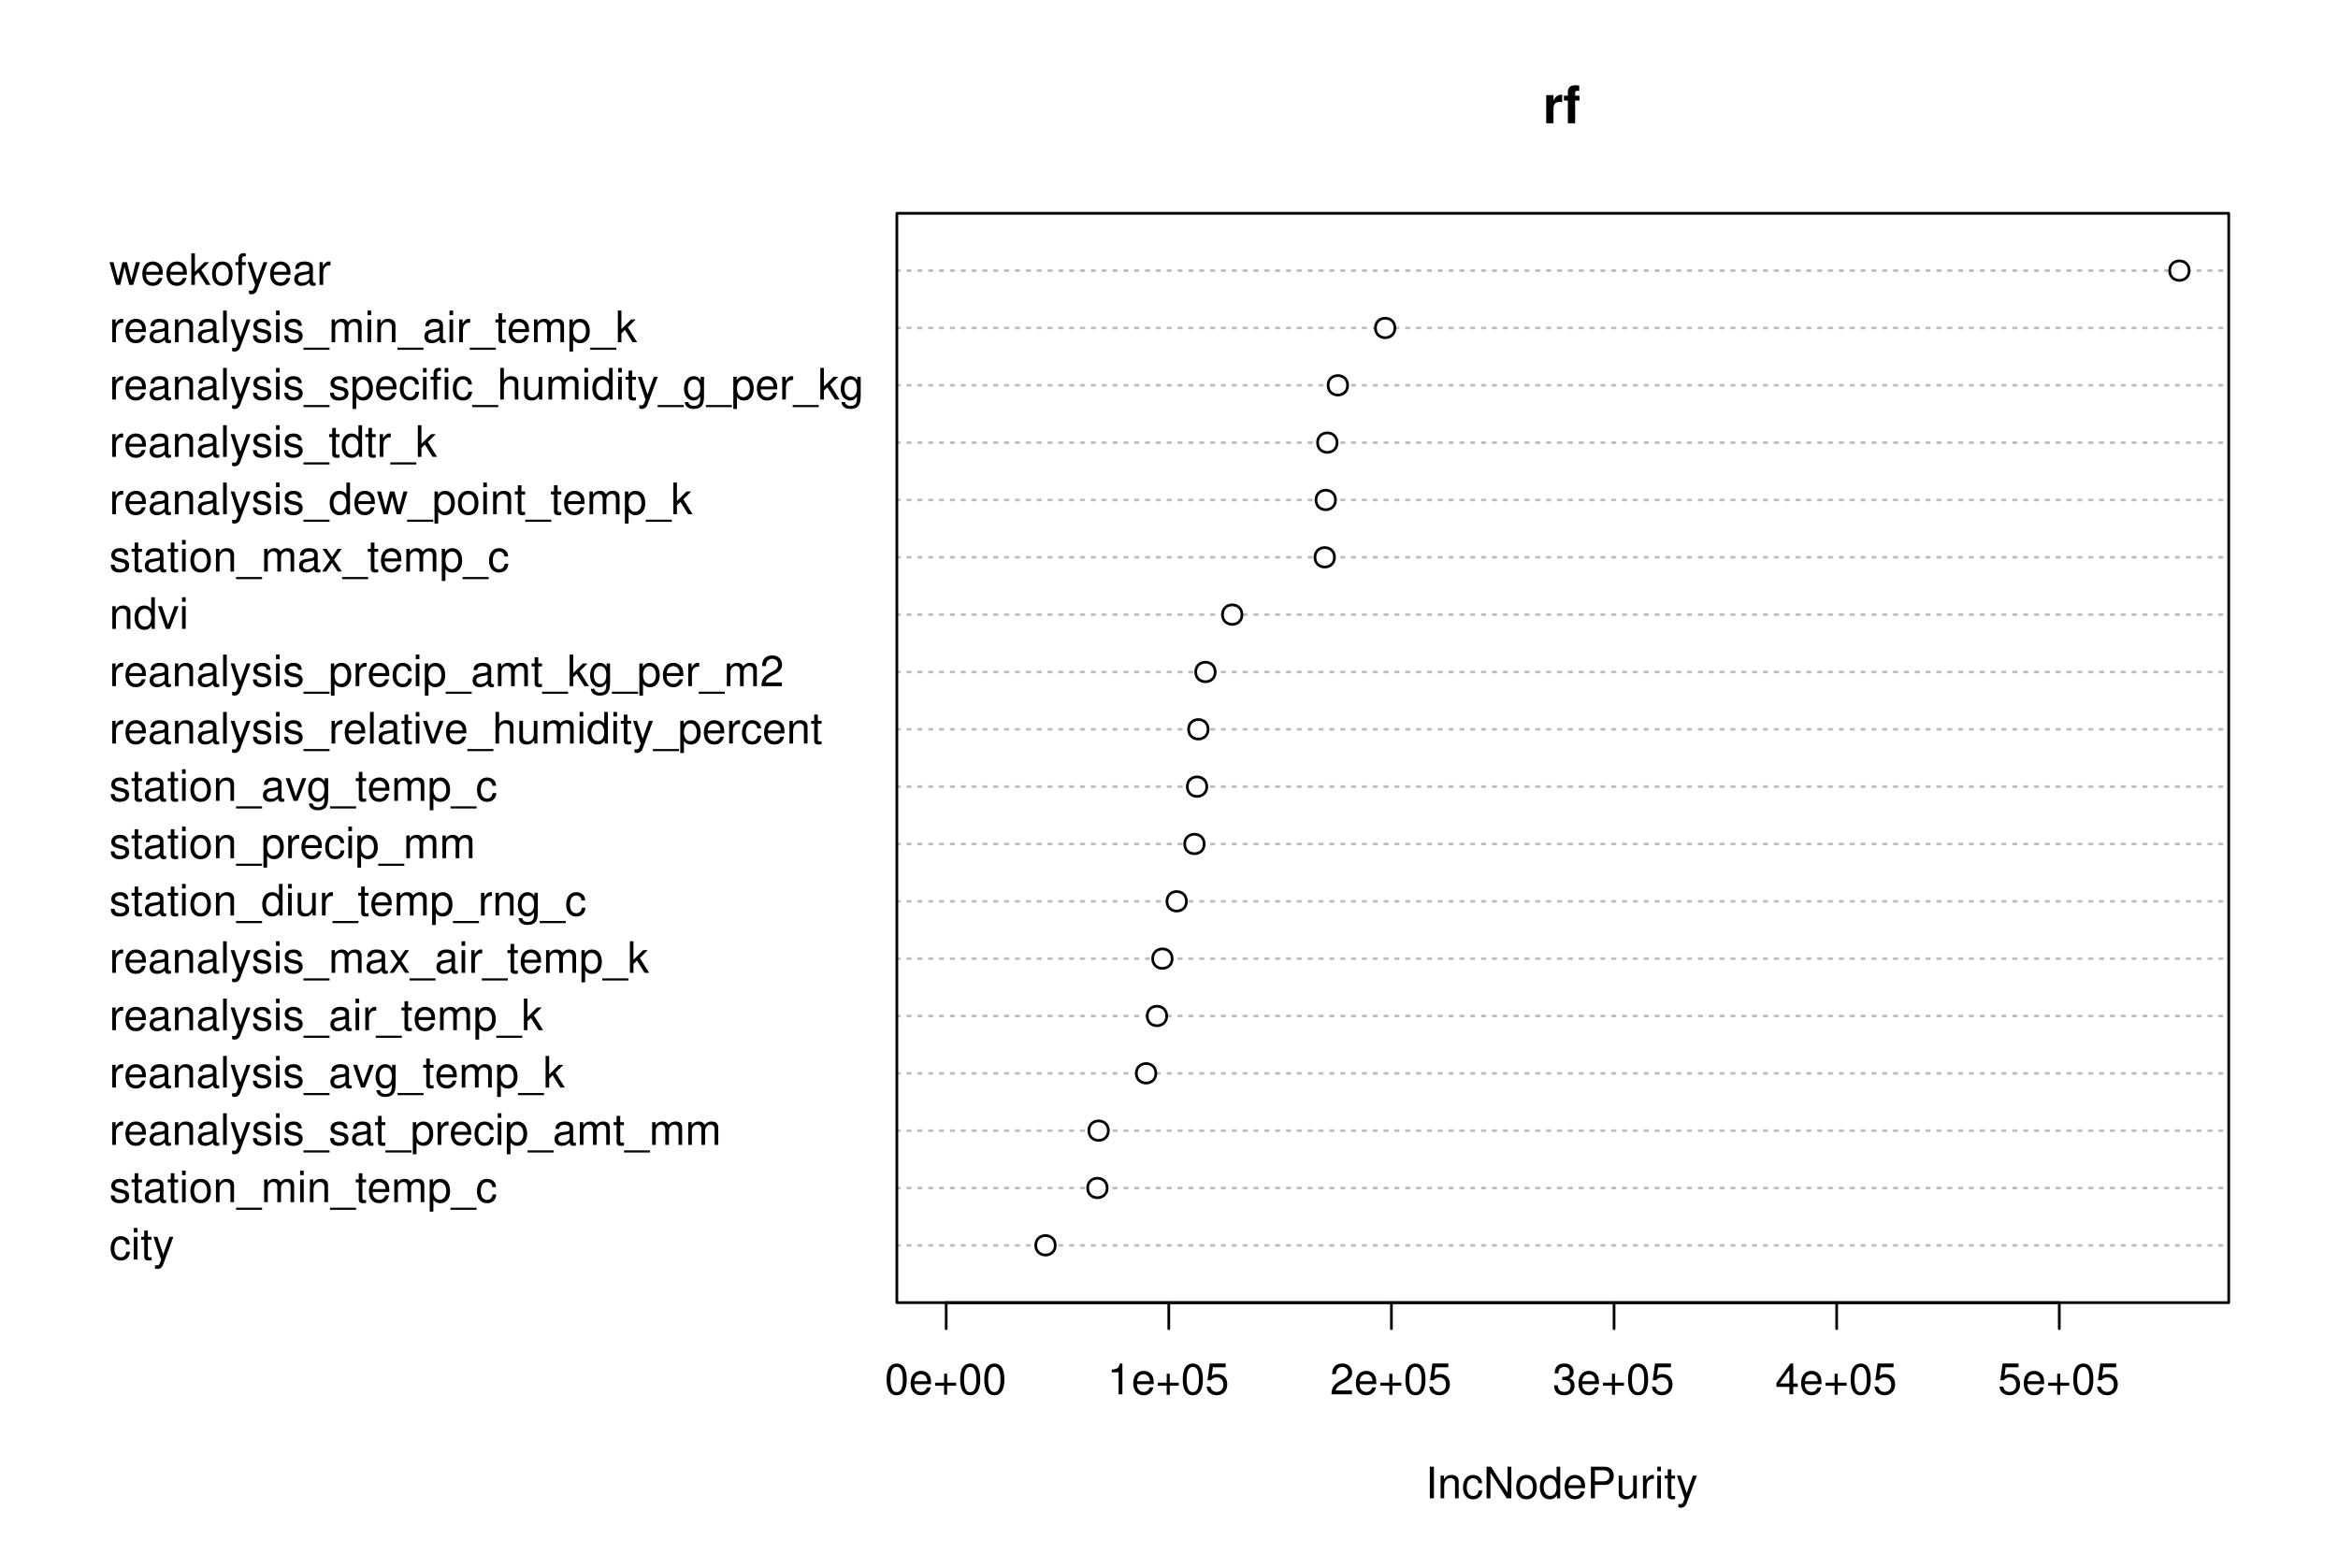 <?xml version="1.0" encoding="UTF-8"?>
<svg xmlns="http://www.w3.org/2000/svg" xmlns:xlink="http://www.w3.org/1999/xlink" width="647pt" height="434pt" viewBox="0 0 647 434" version="1.1">
<defs>
<g>
<symbol overflow="visible" id="glyph0-0">
<path style="stroke:none;" d=""/>
</symbol>
<symbol overflow="visible" id="glyph0-1">
<path style="stroke:none;" d="M 5.656 -4.172 C 5.609 -4.781 5.469 -5.188 5.234 -5.531 C 4.797 -6.125 4.047 -6.469 3.172 -6.469 C 1.469 -6.469 0.375 -5.125 0.375 -3.031 C 0.375 -1.016 1.453 0.281 3.156 0.281 C 4.656 0.281 5.609 -0.625 5.719 -2.156 L 4.719 -2.156 C 4.547 -1.156 4.031 -0.641 3.188 -0.641 C 2.078 -0.641 1.422 -1.547 1.422 -3.031 C 1.422 -4.609 2.062 -5.547 3.156 -5.547 C 4 -5.547 4.531 -5.047 4.641 -4.172 Z M 5.656 -4.172 "/>
</symbol>
<symbol overflow="visible" id="glyph0-2">
<path style="stroke:none;" d="M 1.797 -6.281 L 0.797 -6.281 L 0.797 0 L 1.797 0 Z M 1.797 -8.75 L 0.797 -8.75 L 0.797 -7.484 L 1.797 -7.484 Z M 1.797 -8.75 "/>
</symbol>
<symbol overflow="visible" id="glyph0-3">
<path style="stroke:none;" d="M 3.047 -6.281 L 2.016 -6.281 L 2.016 -8.016 L 1.016 -8.016 L 1.016 -6.281 L 0.172 -6.281 L 0.172 -5.469 L 1.016 -5.469 L 1.016 -0.719 C 1.016 -0.078 1.453 0.281 2.234 0.281 C 2.469 0.281 2.719 0.25 3.047 0.188 L 3.047 -0.641 C 2.922 -0.609 2.766 -0.594 2.562 -0.594 C 2.141 -0.594 2.016 -0.719 2.016 -1.156 L 2.016 -5.469 L 3.047 -5.469 Z M 3.047 -6.281 "/>
</symbol>
<symbol overflow="visible" id="glyph0-4">
<path style="stroke:none;" d="M 4.656 -6.281 L 2.922 -1.391 L 1.312 -6.281 L 0.234 -6.281 L 2.359 0.031 L 1.984 1.016 C 1.828 1.469 1.594 1.625 1.172 1.625 C 1.031 1.625 0.859 1.609 0.641 1.562 L 0.641 2.453 C 0.859 2.562 1.062 2.609 1.312 2.609 C 1.641 2.609 1.984 2.516 2.25 2.312 C 2.562 2.094 2.75 1.828 2.938 1.312 L 5.734 -6.281 Z M 4.656 -6.281 "/>
</symbol>
<symbol overflow="visible" id="glyph0-5">
<path style="stroke:none;" d="M 5.25 -4.531 C 5.25 -5.766 4.422 -6.469 2.969 -6.469 C 1.516 -6.469 0.562 -5.719 0.562 -4.547 C 0.562 -3.562 1.062 -3.094 2.562 -2.734 L 3.484 -2.516 C 4.188 -2.344 4.469 -2.094 4.469 -1.625 C 4.469 -1.047 3.875 -0.641 3 -0.641 C 2.453 -0.641 2 -0.797 1.75 -1.062 C 1.594 -1.25 1.531 -1.422 1.469 -1.875 L 0.406 -1.875 C 0.453 -0.422 1.266 0.281 2.922 0.281 C 4.5 0.281 5.516 -0.5 5.516 -1.719 C 5.516 -2.656 4.984 -3.172 3.734 -3.469 L 2.766 -3.703 C 1.953 -3.891 1.609 -4.156 1.609 -4.594 C 1.609 -5.172 2.125 -5.547 2.938 -5.547 C 3.75 -5.547 4.172 -5.203 4.203 -4.531 Z M 5.25 -4.531 "/>
</symbol>
<symbol overflow="visible" id="glyph0-6">
<path style="stroke:none;" d="M 6.422 -0.594 C 6.312 -0.562 6.266 -0.562 6.203 -0.562 C 5.859 -0.562 5.656 -0.75 5.656 -1.062 L 5.656 -4.75 C 5.656 -5.875 4.844 -6.469 3.297 -6.469 C 2.391 -6.469 1.625 -6.203 1.219 -5.734 C 0.922 -5.406 0.797 -5.047 0.781 -4.422 L 1.781 -4.422 C 1.875 -5.203 2.328 -5.547 3.266 -5.547 C 4.156 -5.547 4.672 -5.203 4.672 -4.609 L 4.672 -4.344 C 4.672 -3.922 4.422 -3.75 3.625 -3.641 C 2.203 -3.469 1.984 -3.422 1.609 -3.266 C 0.875 -2.969 0.5 -2.406 0.5 -1.578 C 0.5 -0.438 1.297 0.281 2.562 0.281 C 3.359 0.281 4 0 4.703 -0.641 C 4.781 -0.016 5.094 0.281 5.734 0.281 C 5.938 0.281 6.094 0.25 6.422 0.172 Z M 4.672 -1.984 C 4.672 -1.641 4.578 -1.438 4.266 -1.156 C 3.859 -0.797 3.375 -0.594 2.781 -0.594 C 2 -0.594 1.547 -0.969 1.547 -1.609 C 1.547 -2.266 1.984 -2.609 3.062 -2.766 C 4.109 -2.906 4.328 -2.953 4.672 -3.109 Z M 4.672 -1.984 "/>
</symbol>
<symbol overflow="visible" id="glyph0-7">
<path style="stroke:none;" d="M 3.266 -6.469 C 1.5 -6.469 0.438 -5.203 0.438 -3.094 C 0.438 -0.984 1.484 0.281 3.281 0.281 C 5.047 0.281 6.125 -0.984 6.125 -3.047 C 6.125 -5.219 5.078 -6.469 3.266 -6.469 Z M 3.281 -5.547 C 4.406 -5.547 5.078 -4.625 5.078 -3.062 C 5.078 -1.578 4.375 -0.641 3.281 -0.641 C 2.156 -0.641 1.469 -1.578 1.469 -3.094 C 1.469 -4.609 2.156 -5.547 3.281 -5.547 Z M 3.281 -5.547 "/>
</symbol>
<symbol overflow="visible" id="glyph0-8">
<path style="stroke:none;" d="M 0.844 -6.281 L 0.844 0 L 1.844 0 L 1.844 -3.469 C 1.844 -4.75 2.516 -5.594 3.547 -5.594 C 4.344 -5.594 4.844 -5.109 4.844 -4.359 L 4.844 0 L 5.844 0 L 5.844 -4.75 C 5.844 -5.797 5.062 -6.469 3.859 -6.469 C 2.922 -6.469 2.312 -6.109 1.766 -5.234 L 1.766 -6.281 Z M 0.844 -6.281 "/>
</symbol>
<symbol overflow="visible" id="glyph0-9">
<path style="stroke:none;" d="M 6.938 1.516 L -0.266 1.516 L -0.266 2.109 L 6.938 2.109 Z M 6.938 1.516 "/>
</symbol>
<symbol overflow="visible" id="glyph0-10">
<path style="stroke:none;" d="M 0.844 -6.281 L 0.844 0 L 1.844 0 L 1.844 -3.953 C 1.844 -4.859 2.516 -5.594 3.328 -5.594 C 4.062 -5.594 4.484 -5.141 4.484 -4.328 L 4.484 0 L 5.5 0 L 5.5 -3.953 C 5.5 -4.859 6.156 -5.594 6.969 -5.594 C 7.703 -5.594 8.141 -5.125 8.141 -4.328 L 8.141 0 L 9.141 0 L 9.141 -4.719 C 9.141 -5.844 8.5 -6.469 7.312 -6.469 C 6.484 -6.469 5.969 -6.219 5.391 -5.516 C 5.016 -6.188 4.516 -6.469 3.703 -6.469 C 2.859 -6.469 2.297 -6.156 1.766 -5.406 L 1.766 -6.281 Z M 0.844 -6.281 "/>
</symbol>
<symbol overflow="visible" id="glyph0-11">
<path style="stroke:none;" d="M 6.156 -2.812 C 6.156 -3.766 6.078 -4.344 5.906 -4.812 C 5.5 -5.844 4.531 -6.469 3.359 -6.469 C 1.609 -6.469 0.484 -5.125 0.484 -3.062 C 0.484 -1 1.578 0.281 3.344 0.281 C 4.781 0.281 5.766 -0.547 6.031 -1.906 L 5.016 -1.906 C 4.734 -1.078 4.172 -0.641 3.375 -0.641 C 2.734 -0.641 2.203 -0.938 1.859 -1.469 C 1.625 -1.828 1.531 -2.188 1.531 -2.812 Z M 1.547 -3.625 C 1.625 -4.781 2.344 -5.547 3.344 -5.547 C 4.328 -5.547 5.094 -4.734 5.094 -3.703 C 5.094 -3.672 5.094 -3.641 5.078 -3.625 Z M 1.547 -3.625 "/>
</symbol>
<symbol overflow="visible" id="glyph0-12">
<path style="stroke:none;" d="M 0.641 2.609 L 1.656 2.609 L 1.656 -0.656 C 2.188 -0.016 2.766 0.281 3.594 0.281 C 5.203 0.281 6.281 -1.031 6.281 -3.031 C 6.281 -5.141 5.25 -6.469 3.578 -6.469 C 2.719 -6.469 2.047 -6.078 1.578 -5.344 L 1.578 -6.281 L 0.641 -6.281 Z M 3.406 -5.531 C 4.516 -5.531 5.234 -4.562 5.234 -3.062 C 5.234 -1.625 4.5 -0.656 3.406 -0.656 C 2.359 -0.656 1.656 -1.625 1.656 -3.094 C 1.656 -4.578 2.359 -5.531 3.406 -5.531 Z M 3.406 -5.531 "/>
</symbol>
<symbol overflow="visible" id="glyph0-13">
<path style="stroke:none;" d="M 0.828 -6.281 L 0.828 0 L 1.844 0 L 1.844 -3.266 C 1.844 -4.156 2.062 -4.75 2.547 -5.094 C 2.859 -5.328 3.156 -5.406 3.859 -5.406 L 3.859 -6.438 C 3.688 -6.453 3.594 -6.469 3.469 -6.469 C 2.812 -6.469 2.328 -6.078 1.75 -5.141 L 1.75 -6.281 Z M 0.828 -6.281 "/>
</symbol>
<symbol overflow="visible" id="glyph0-14">
<path style="stroke:none;" d="M 1.828 -8.75 L 0.812 -8.75 L 0.812 0 L 1.828 0 Z M 1.828 -8.75 "/>
</symbol>
<symbol overflow="visible" id="glyph0-15">
<path style="stroke:none;" d="M 3.422 0 L 5.828 -6.281 L 4.703 -6.281 L 2.922 -1.188 L 1.25 -6.281 L 0.125 -6.281 L 2.328 0 Z M 3.422 0 "/>
</symbol>
<symbol overflow="visible" id="glyph0-16">
<path style="stroke:none;" d="M 4.938 -6.281 L 4.938 -5.375 C 4.438 -6.125 3.828 -6.469 3.031 -6.469 C 1.422 -6.469 0.344 -5.078 0.344 -3.031 C 0.344 -2 0.625 -1.156 1.141 -0.562 C 1.609 -0.031 2.281 0.281 2.938 0.281 C 3.734 0.281 4.281 -0.062 4.844 -0.859 L 4.844 -0.531 C 4.844 0.328 4.734 0.844 4.484 1.188 C 4.219 1.562 3.703 1.781 3.094 1.781 C 2.641 1.781 2.234 1.656 1.953 1.438 C 1.734 1.266 1.625 1.094 1.578 0.719 L 0.547 0.719 C 0.656 1.906 1.578 2.609 3.062 2.609 C 4 2.609 4.797 2.312 5.203 1.812 C 5.688 1.234 5.875 0.438 5.875 -1.031 L 5.875 -6.281 Z M 3.125 -5.547 C 4.219 -5.547 4.844 -4.625 4.844 -3.062 C 4.844 -1.562 4.203 -0.641 3.141 -0.641 C 2.047 -0.641 1.391 -1.578 1.391 -3.094 C 1.391 -4.609 2.062 -5.547 3.125 -5.547 Z M 3.125 -5.547 "/>
</symbol>
<symbol overflow="visible" id="glyph0-17">
<path style="stroke:none;" d="M 1.688 -8.75 L 0.703 -8.75 L 0.703 0 L 1.688 0 L 1.688 -2.453 L 2.656 -3.406 L 4.781 0 L 6.031 0 L 3.453 -4.109 L 5.641 -6.281 L 4.359 -6.281 L 1.688 -3.625 Z M 1.688 -8.75 "/>
</symbol>
<symbol overflow="visible" id="glyph0-18">
<path style="stroke:none;" d="M 3.5 -3.25 L 5.609 -6.281 L 4.484 -6.281 L 2.969 -4.016 L 1.469 -6.281 L 0.328 -6.281 L 2.422 -3.203 L 0.203 0 L 1.344 0 L 2.938 -2.406 L 4.516 0 L 5.672 0 Z M 3.5 -3.25 "/>
</symbol>
<symbol overflow="visible" id="glyph0-19">
<path style="stroke:none;" d="M 5.938 -8.75 L 4.938 -8.75 L 4.938 -5.5 C 4.531 -6.125 3.859 -6.469 3.016 -6.469 C 1.375 -6.469 0.312 -5.156 0.312 -3.156 C 0.312 -1.031 1.359 0.281 3.047 0.281 C 3.906 0.281 4.516 -0.047 5.047 -0.828 L 5.047 0 L 5.938 0 Z M 3.188 -5.531 C 4.266 -5.531 4.938 -4.578 4.938 -3.078 C 4.938 -1.625 4.25 -0.656 3.188 -0.656 C 2.094 -0.656 1.359 -1.625 1.359 -3.094 C 1.359 -4.562 2.094 -5.531 3.188 -5.531 Z M 3.188 -5.531 "/>
</symbol>
<symbol overflow="visible" id="glyph0-20">
<path style="stroke:none;" d="M 5.781 0 L 5.781 -6.281 L 4.781 -6.281 L 4.781 -2.719 C 4.781 -1.438 4.109 -0.594 3.078 -0.594 C 2.281 -0.594 1.781 -1.078 1.781 -1.844 L 1.781 -6.281 L 0.781 -6.281 L 0.781 -1.438 C 0.781 -0.391 1.562 0.281 2.781 0.281 C 3.703 0.281 4.297 -0.047 4.891 -0.875 L 4.891 0 Z M 5.781 0 "/>
</symbol>
<symbol overflow="visible" id="glyph0-21">
<path style="stroke:none;" d="M 0.844 -8.75 L 0.844 0 L 1.844 0 L 1.844 -3.469 C 1.844 -4.75 2.516 -5.594 3.547 -5.594 C 3.859 -5.594 4.188 -5.484 4.422 -5.297 C 4.719 -5.094 4.844 -4.797 4.844 -4.359 L 4.844 0 L 5.828 0 L 5.828 -4.75 C 5.828 -5.812 5.078 -6.469 3.859 -6.469 C 2.969 -6.469 2.422 -6.188 1.844 -5.422 L 1.844 -8.75 Z M 0.844 -8.75 "/>
</symbol>
<symbol overflow="visible" id="glyph0-22">
<path style="stroke:none;" d="M 6.078 -1.047 L 1.594 -1.047 C 1.703 -1.734 2.094 -2.188 3.125 -2.797 L 4.328 -3.438 C 5.516 -4.094 6.125 -4.969 6.125 -6.016 C 6.125 -6.719 5.844 -7.375 5.344 -7.844 C 4.844 -8.297 4.219 -8.516 3.406 -8.516 C 2.328 -8.516 1.531 -8.125 1.062 -7.406 C 0.75 -6.953 0.625 -6.422 0.594 -5.562 L 1.656 -5.562 C 1.688 -6.125 1.766 -6.484 1.906 -6.75 C 2.188 -7.266 2.734 -7.578 3.375 -7.578 C 4.328 -7.578 5.047 -6.906 5.047 -5.984 C 5.047 -5.312 4.656 -4.734 3.906 -4.312 L 2.797 -3.688 C 1.016 -2.672 0.5 -1.875 0.406 0 L 6.078 0 Z M 6.078 -1.047 "/>
</symbol>
<symbol overflow="visible" id="glyph0-23">
<path style="stroke:none;" d="M 6.641 0 L 8.5 -6.281 L 7.375 -6.281 L 6.125 -1.391 L 4.891 -6.281 L 3.656 -6.281 L 2.453 -1.391 L 1.172 -6.281 L 0.078 -6.281 L 1.891 0 L 3.031 0 L 4.234 -4.938 L 5.516 0 Z M 6.641 0 "/>
</symbol>
<symbol overflow="visible" id="glyph0-24">
<path style="stroke:none;" d="M 3.094 -6.281 L 2.047 -6.281 L 2.047 -7.266 C 2.047 -7.688 2.297 -7.906 2.75 -7.906 C 2.828 -7.906 2.875 -7.906 3.094 -7.891 L 3.094 -8.719 C 2.875 -8.766 2.734 -8.781 2.531 -8.781 C 1.609 -8.781 1.062 -8.25 1.062 -7.359 L 1.062 -6.281 L 0.219 -6.281 L 0.219 -5.469 L 1.062 -5.469 L 1.062 0 L 2.047 0 L 2.047 -5.469 L 3.094 -5.469 Z M 3.094 -6.281 "/>
</symbol>
<symbol overflow="visible" id="glyph0-25">
<path style="stroke:none;" d="M 3.297 -8.516 C 2.516 -8.516 1.781 -8.156 1.344 -7.578 C 0.797 -6.828 0.516 -5.688 0.516 -4.109 C 0.516 -1.25 1.469 0.281 3.297 0.281 C 5.094 0.281 6.078 -1.25 6.078 -4.047 C 6.078 -5.703 5.812 -6.797 5.25 -7.578 C 4.812 -8.172 4.109 -8.516 3.297 -8.516 Z M 3.297 -7.578 C 4.438 -7.578 5 -6.422 5 -4.141 C 5 -1.734 4.453 -0.594 3.281 -0.594 C 2.156 -0.594 1.594 -1.781 1.594 -4.109 C 1.594 -6.438 2.156 -7.578 3.297 -7.578 Z M 3.297 -7.578 "/>
</symbol>
<symbol overflow="visible" id="glyph0-26">
<path style="stroke:none;" d="M 6.406 -3.203 L 3.922 -3.203 L 3.922 -5.688 L 3.078 -5.688 L 3.078 -3.203 L 0.594 -3.203 L 0.594 -2.359 L 3.078 -2.359 L 3.078 0.125 L 3.922 0.125 L 3.922 -2.359 L 6.406 -2.359 Z M 6.406 -3.203 "/>
</symbol>
<symbol overflow="visible" id="glyph0-27">
<path style="stroke:none;" d="M 3.109 -6.062 L 3.109 0 L 4.156 0 L 4.156 -8.516 L 3.469 -8.516 C 3.094 -7.203 2.859 -7.016 1.219 -6.812 L 1.219 -6.062 Z M 3.109 -6.062 "/>
</symbol>
<symbol overflow="visible" id="glyph0-28">
<path style="stroke:none;" d="M 5.719 -8.516 L 1.312 -8.516 L 0.688 -3.875 L 1.656 -3.875 C 2.141 -4.469 2.562 -4.672 3.219 -4.672 C 4.359 -4.672 5.078 -3.891 5.078 -2.625 C 5.078 -1.406 4.375 -0.656 3.219 -0.656 C 2.297 -0.656 1.734 -1.125 1.469 -2.094 L 0.422 -2.094 C 0.562 -1.391 0.688 -1.062 0.938 -0.75 C 1.422 -0.094 2.281 0.281 3.234 0.281 C 4.953 0.281 6.156 -0.969 6.156 -2.766 C 6.156 -4.453 5.047 -5.609 3.406 -5.609 C 2.812 -5.609 2.328 -5.453 1.844 -5.094 L 2.172 -7.469 L 5.719 -7.469 Z M 5.719 -8.516 "/>
</symbol>
<symbol overflow="visible" id="glyph0-29">
<path style="stroke:none;" d="M 2.656 -3.906 L 3.234 -3.906 C 4.391 -3.906 4.984 -3.391 4.984 -2.359 C 4.984 -1.297 4.328 -0.656 3.234 -0.656 C 2.078 -0.656 1.516 -1.234 1.438 -2.469 L 0.391 -2.469 C 0.438 -1.781 0.547 -1.344 0.75 -0.953 C 1.188 -0.141 2.031 0.281 3.188 0.281 C 4.938 0.281 6.078 -0.766 6.078 -2.375 C 6.078 -3.453 5.656 -4.062 4.625 -4.406 C 5.422 -4.719 5.812 -5.312 5.812 -6.172 C 5.812 -7.625 4.844 -8.516 3.234 -8.516 C 1.516 -8.516 0.594 -7.578 0.562 -5.766 L 1.625 -5.766 C 1.625 -6.281 1.688 -6.562 1.812 -6.828 C 2.047 -7.297 2.578 -7.578 3.234 -7.578 C 4.172 -7.578 4.734 -7.031 4.734 -6.125 C 4.734 -5.531 4.531 -5.172 4.062 -4.984 C 3.766 -4.859 3.391 -4.812 2.656 -4.797 Z M 2.656 -3.906 "/>
</symbol>
<symbol overflow="visible" id="glyph0-30">
<path style="stroke:none;" d="M 3.922 -2.047 L 3.922 0 L 4.984 0 L 4.984 -2.047 L 6.234 -2.047 L 6.234 -2.984 L 4.984 -2.984 L 4.984 -8.516 L 4.203 -8.516 L 0.344 -3.156 L 0.344 -2.047 Z M 3.922 -2.984 L 1.266 -2.984 L 3.922 -6.703 Z M 3.922 -2.984 "/>
</symbol>
<symbol overflow="visible" id="glyph0-31">
<path style="stroke:none;" d="M 2.328 -8.75 L 1.203 -8.75 L 1.203 0 L 2.328 0 Z M 2.328 -8.75 "/>
</symbol>
<symbol overflow="visible" id="glyph0-32">
<path style="stroke:none;" d="M 7.75 -8.75 L 6.703 -8.75 L 6.703 -1.594 L 2.125 -8.75 L 0.906 -8.75 L 0.906 0 L 1.969 0 L 1.969 -7.094 L 6.484 0 L 7.75 0 Z M 7.75 -8.75 "/>
</symbol>
<symbol overflow="visible" id="glyph0-33">
<path style="stroke:none;" d="M 2.203 -3.703 L 4.953 -3.703 C 5.641 -3.703 6.188 -3.906 6.641 -4.328 C 7.172 -4.812 7.406 -5.375 7.406 -6.188 C 7.406 -7.828 6.438 -8.75 4.703 -8.75 L 1.094 -8.75 L 1.094 0 L 2.203 0 Z M 2.203 -4.688 L 2.203 -7.766 L 4.531 -7.766 C 5.609 -7.766 6.234 -7.188 6.234 -6.234 C 6.234 -5.266 5.609 -4.688 4.531 -4.688 Z M 2.203 -4.688 "/>
</symbol>
<symbol overflow="visible" id="glyph1-0">
<path style="stroke:none;" d=""/>
</symbol>
<symbol overflow="visible" id="glyph1-1">
<path style="stroke:none;" d="M 0.906 -7.781 L 0.906 0 L 2.922 0 L 2.922 -4.141 C 2.922 -5.312 3.516 -5.906 4.703 -5.906 C 4.906 -5.906 5.062 -5.891 5.328 -5.844 L 5.328 -7.891 C 5.219 -7.906 5.141 -7.906 5.078 -7.906 C 4.156 -7.906 3.359 -7.297 2.922 -6.25 L 2.922 -7.781 Z M 0.906 -7.781 "/>
</symbol>
<symbol overflow="visible" id="glyph1-2">
<path style="stroke:none;" d="M 4.516 -7.625 L 3.312 -7.625 L 3.312 -8.391 C 3.312 -8.781 3.484 -8.984 3.859 -8.984 C 4.031 -8.984 4.266 -8.969 4.438 -8.953 L 4.438 -10.453 C 4.062 -10.484 3.562 -10.5 3.281 -10.5 C 1.938 -10.5 1.297 -9.875 1.297 -8.562 L 1.297 -7.625 L 0.203 -7.625 L 0.203 -6.281 L 1.297 -6.281 L 1.297 0 L 3.312 0 L 3.312 -6.281 L 4.516 -6.281 Z M 4.516 -7.625 "/>
</symbol>
</g>
<clipPath id="clip1">
  <path d="M 248.191 344 L 617.762 344 L 617.762 346 L 248.191 346 Z M 248.191 344 "/>
</clipPath>
<clipPath id="clip2">
  <path d="M 248.191 328 L 617.762 328 L 617.762 330 L 248.191 330 Z M 248.191 328 "/>
</clipPath>
<clipPath id="clip3">
  <path d="M 248.191 312 L 617.762 312 L 617.762 314 L 248.191 314 Z M 248.191 312 "/>
</clipPath>
<clipPath id="clip4">
  <path d="M 248.191 296 L 617.762 296 L 617.762 298 L 248.191 298 Z M 248.191 296 "/>
</clipPath>
<clipPath id="clip5">
  <path d="M 248.191 280 L 617.762 280 L 617.762 282 L 248.191 282 Z M 248.191 280 "/>
</clipPath>
<clipPath id="clip6">
  <path d="M 248.191 264 L 617.762 264 L 617.762 266 L 248.191 266 Z M 248.191 264 "/>
</clipPath>
<clipPath id="clip7">
  <path d="M 248.191 249 L 617.762 249 L 617.762 250 L 248.191 250 Z M 248.191 249 "/>
</clipPath>
<clipPath id="clip8">
  <path d="M 248.191 233 L 617.762 233 L 617.762 234 L 248.191 234 Z M 248.191 233 "/>
</clipPath>
<clipPath id="clip9">
  <path d="M 248.191 217 L 617.762 217 L 617.762 219 L 248.191 219 Z M 248.191 217 "/>
</clipPath>
<clipPath id="clip10">
  <path d="M 248.191 201 L 617.762 201 L 617.762 203 L 248.191 203 Z M 248.191 201 "/>
</clipPath>
<clipPath id="clip11">
  <path d="M 248.191 185 L 617.762 185 L 617.762 187 L 248.191 187 Z M 248.191 185 "/>
</clipPath>
<clipPath id="clip12">
  <path d="M 248.191 169 L 617.762 169 L 617.762 171 L 248.191 171 Z M 248.191 169 "/>
</clipPath>
<clipPath id="clip13">
  <path d="M 248.191 153 L 617.762 153 L 617.762 155 L 248.191 155 Z M 248.191 153 "/>
</clipPath>
<clipPath id="clip14">
  <path d="M 248.191 138 L 617.762 138 L 617.762 139 L 248.191 139 Z M 248.191 138 "/>
</clipPath>
<clipPath id="clip15">
  <path d="M 248.191 122 L 617.762 122 L 617.762 123 L 248.191 123 Z M 248.191 122 "/>
</clipPath>
<clipPath id="clip16">
  <path d="M 248.191 106 L 617.762 106 L 617.762 108 L 248.191 108 Z M 248.191 106 "/>
</clipPath>
<clipPath id="clip17">
  <path d="M 248.191 90 L 617.762 90 L 617.762 92 L 248.191 92 Z M 248.191 90 "/>
</clipPath>
<clipPath id="clip18">
  <path d="M 248.191 74 L 617.762 74 L 617.762 76 L 248.191 76 Z M 248.191 74 "/>
</clipPath>
</defs>
<g id="surface1667">
<rect x="0" y="0" width="647" height="434" style="fill:rgb(100%,100%,100%);fill-opacity:1;stroke:none;"/>
<g style="fill:rgb(0%,0%,0%);fill-opacity:1;">
  <use xlink:href="#glyph0-1" x="30.238" y="348.627"/>
  <use xlink:href="#glyph0-2" x="36.238" y="348.627"/>
  <use xlink:href="#glyph0-3" x="38.902" y="348.627"/>
  <use xlink:href="#glyph0-4" x="42.238" y="348.627"/>
</g>
<g style="fill:rgb(0%,0%,0%);fill-opacity:1;">
  <use xlink:href="#glyph0-5" x="30.238" y="332.756"/>
  <use xlink:href="#glyph0-3" x="36.238" y="332.756"/>
  <use xlink:href="#glyph0-6" x="39.574" y="332.756"/>
  <use xlink:href="#glyph0-3" x="46.246" y="332.756"/>
  <use xlink:href="#glyph0-2" x="49.582" y="332.756"/>
  <use xlink:href="#glyph0-7" x="52.246" y="332.756"/>
  <use xlink:href="#glyph0-8" x="58.918" y="332.756"/>
  <use xlink:href="#glyph0-9" x="65.59" y="332.756"/>
  <use xlink:href="#glyph0-10" x="72.262" y="332.756"/>
  <use xlink:href="#glyph0-2" x="82.258" y="332.756"/>
  <use xlink:href="#glyph0-8" x="84.922" y="332.756"/>
  <use xlink:href="#glyph0-9" x="91.594" y="332.756"/>
  <use xlink:href="#glyph0-3" x="98.266" y="332.756"/>
  <use xlink:href="#glyph0-11" x="101.602" y="332.756"/>
  <use xlink:href="#glyph0-10" x="108.273" y="332.756"/>
  <use xlink:href="#glyph0-12" x="118.27" y="332.756"/>
  <use xlink:href="#glyph0-9" x="124.941" y="332.756"/>
  <use xlink:href="#glyph0-1" x="131.613" y="332.756"/>
</g>
<g style="fill:rgb(0%,0%,0%);fill-opacity:1;">
  <use xlink:href="#glyph0-13" x="30.238" y="316.889"/>
  <use xlink:href="#glyph0-11" x="34.234" y="316.889"/>
  <use xlink:href="#glyph0-6" x="40.906" y="316.889"/>
  <use xlink:href="#glyph0-8" x="47.578" y="316.889"/>
  <use xlink:href="#glyph0-6" x="54.25" y="316.889"/>
  <use xlink:href="#glyph0-14" x="60.922" y="316.889"/>
  <use xlink:href="#glyph0-4" x="63.586" y="316.889"/>
  <use xlink:href="#glyph0-5" x="69.586" y="316.889"/>
  <use xlink:href="#glyph0-2" x="75.586" y="316.889"/>
  <use xlink:href="#glyph0-5" x="78.25" y="316.889"/>
  <use xlink:href="#glyph0-9" x="84.25" y="316.889"/>
  <use xlink:href="#glyph0-5" x="90.922" y="316.889"/>
  <use xlink:href="#glyph0-6" x="96.922" y="316.889"/>
  <use xlink:href="#glyph0-3" x="103.594" y="316.889"/>
  <use xlink:href="#glyph0-9" x="106.93" y="316.889"/>
  <use xlink:href="#glyph0-12" x="113.602" y="316.889"/>
  <use xlink:href="#glyph0-13" x="120.273" y="316.889"/>
  <use xlink:href="#glyph0-11" x="124.27" y="316.889"/>
  <use xlink:href="#glyph0-1" x="130.941" y="316.889"/>
  <use xlink:href="#glyph0-2" x="136.941" y="316.889"/>
  <use xlink:href="#glyph0-12" x="139.605" y="316.889"/>
  <use xlink:href="#glyph0-9" x="146.277" y="316.889"/>
  <use xlink:href="#glyph0-6" x="152.949" y="316.889"/>
  <use xlink:href="#glyph0-10" x="159.621" y="316.889"/>
  <use xlink:href="#glyph0-3" x="169.617" y="316.889"/>
  <use xlink:href="#glyph0-9" x="172.953" y="316.889"/>
  <use xlink:href="#glyph0-10" x="179.625" y="316.889"/>
  <use xlink:href="#glyph0-10" x="189.621" y="316.889"/>
</g>
<g style="fill:rgb(0%,0%,0%);fill-opacity:1;">
  <use xlink:href="#glyph0-13" x="30.238" y="301.018"/>
  <use xlink:href="#glyph0-11" x="34.234" y="301.018"/>
  <use xlink:href="#glyph0-6" x="40.906" y="301.018"/>
  <use xlink:href="#glyph0-8" x="47.578" y="301.018"/>
  <use xlink:href="#glyph0-6" x="54.25" y="301.018"/>
  <use xlink:href="#glyph0-14" x="60.922" y="301.018"/>
  <use xlink:href="#glyph0-4" x="63.586" y="301.018"/>
  <use xlink:href="#glyph0-5" x="69.586" y="301.018"/>
  <use xlink:href="#glyph0-2" x="75.586" y="301.018"/>
  <use xlink:href="#glyph0-5" x="78.25" y="301.018"/>
  <use xlink:href="#glyph0-9" x="84.25" y="301.018"/>
  <use xlink:href="#glyph0-6" x="90.922" y="301.018"/>
  <use xlink:href="#glyph0-15" x="97.594" y="301.018"/>
  <use xlink:href="#glyph0-16" x="103.594" y="301.018"/>
  <use xlink:href="#glyph0-9" x="110.266" y="301.018"/>
  <use xlink:href="#glyph0-3" x="116.938" y="301.018"/>
  <use xlink:href="#glyph0-11" x="120.273" y="301.018"/>
  <use xlink:href="#glyph0-10" x="126.945" y="301.018"/>
  <use xlink:href="#glyph0-12" x="136.941" y="301.018"/>
  <use xlink:href="#glyph0-9" x="143.613" y="301.018"/>
  <use xlink:href="#glyph0-17" x="150.285" y="301.018"/>
</g>
<g style="fill:rgb(0%,0%,0%);fill-opacity:1;">
  <use xlink:href="#glyph0-13" x="30.238" y="285.146"/>
  <use xlink:href="#glyph0-11" x="34.234" y="285.146"/>
  <use xlink:href="#glyph0-6" x="40.906" y="285.146"/>
  <use xlink:href="#glyph0-8" x="47.578" y="285.146"/>
  <use xlink:href="#glyph0-6" x="54.25" y="285.146"/>
  <use xlink:href="#glyph0-14" x="60.922" y="285.146"/>
  <use xlink:href="#glyph0-4" x="63.586" y="285.146"/>
  <use xlink:href="#glyph0-5" x="69.586" y="285.146"/>
  <use xlink:href="#glyph0-2" x="75.586" y="285.146"/>
  <use xlink:href="#glyph0-5" x="78.25" y="285.146"/>
  <use xlink:href="#glyph0-9" x="84.25" y="285.146"/>
  <use xlink:href="#glyph0-6" x="90.922" y="285.146"/>
  <use xlink:href="#glyph0-2" x="97.594" y="285.146"/>
  <use xlink:href="#glyph0-13" x="100.258" y="285.146"/>
  <use xlink:href="#glyph0-9" x="104.254" y="285.146"/>
  <use xlink:href="#glyph0-3" x="110.926" y="285.146"/>
  <use xlink:href="#glyph0-11" x="114.262" y="285.146"/>
  <use xlink:href="#glyph0-10" x="120.934" y="285.146"/>
  <use xlink:href="#glyph0-12" x="130.93" y="285.146"/>
  <use xlink:href="#glyph0-9" x="137.602" y="285.146"/>
  <use xlink:href="#glyph0-17" x="144.273" y="285.146"/>
</g>
<g style="fill:rgb(0%,0%,0%);fill-opacity:1;">
  <use xlink:href="#glyph0-13" x="30.238" y="269.279"/>
  <use xlink:href="#glyph0-11" x="34.234" y="269.279"/>
  <use xlink:href="#glyph0-6" x="40.906" y="269.279"/>
  <use xlink:href="#glyph0-8" x="47.578" y="269.279"/>
  <use xlink:href="#glyph0-6" x="54.25" y="269.279"/>
  <use xlink:href="#glyph0-14" x="60.922" y="269.279"/>
  <use xlink:href="#glyph0-4" x="63.586" y="269.279"/>
  <use xlink:href="#glyph0-5" x="69.586" y="269.279"/>
  <use xlink:href="#glyph0-2" x="75.586" y="269.279"/>
  <use xlink:href="#glyph0-5" x="78.25" y="269.279"/>
  <use xlink:href="#glyph0-9" x="84.25" y="269.279"/>
  <use xlink:href="#glyph0-10" x="90.922" y="269.279"/>
  <use xlink:href="#glyph0-6" x="100.918" y="269.279"/>
  <use xlink:href="#glyph0-18" x="107.59" y="269.279"/>
  <use xlink:href="#glyph0-9" x="113.59" y="269.279"/>
  <use xlink:href="#glyph0-6" x="120.262" y="269.279"/>
  <use xlink:href="#glyph0-2" x="126.934" y="269.279"/>
  <use xlink:href="#glyph0-13" x="129.598" y="269.279"/>
  <use xlink:href="#glyph0-9" x="133.594" y="269.279"/>
  <use xlink:href="#glyph0-3" x="140.266" y="269.279"/>
  <use xlink:href="#glyph0-11" x="143.602" y="269.279"/>
  <use xlink:href="#glyph0-10" x="150.273" y="269.279"/>
  <use xlink:href="#glyph0-12" x="160.27" y="269.279"/>
  <use xlink:href="#glyph0-9" x="166.941" y="269.279"/>
  <use xlink:href="#glyph0-17" x="173.613" y="269.279"/>
</g>
<g style="fill:rgb(0%,0%,0%);fill-opacity:1;">
  <use xlink:href="#glyph0-5" x="30.238" y="253.408"/>
  <use xlink:href="#glyph0-3" x="36.238" y="253.408"/>
  <use xlink:href="#glyph0-6" x="39.574" y="253.408"/>
  <use xlink:href="#glyph0-3" x="46.246" y="253.408"/>
  <use xlink:href="#glyph0-2" x="49.582" y="253.408"/>
  <use xlink:href="#glyph0-7" x="52.246" y="253.408"/>
  <use xlink:href="#glyph0-8" x="58.918" y="253.408"/>
  <use xlink:href="#glyph0-9" x="65.59" y="253.408"/>
  <use xlink:href="#glyph0-19" x="72.262" y="253.408"/>
  <use xlink:href="#glyph0-2" x="78.934" y="253.408"/>
  <use xlink:href="#glyph0-20" x="81.598" y="253.408"/>
  <use xlink:href="#glyph0-13" x="88.27" y="253.408"/>
  <use xlink:href="#glyph0-9" x="92.266" y="253.408"/>
  <use xlink:href="#glyph0-3" x="98.938" y="253.408"/>
  <use xlink:href="#glyph0-11" x="102.273" y="253.408"/>
  <use xlink:href="#glyph0-10" x="108.945" y="253.408"/>
  <use xlink:href="#glyph0-12" x="118.941" y="253.408"/>
  <use xlink:href="#glyph0-9" x="125.613" y="253.408"/>
  <use xlink:href="#glyph0-13" x="132.285" y="253.408"/>
  <use xlink:href="#glyph0-8" x="136.281" y="253.408"/>
  <use xlink:href="#glyph0-16" x="142.953" y="253.408"/>
  <use xlink:href="#glyph0-9" x="149.625" y="253.408"/>
  <use xlink:href="#glyph0-1" x="156.297" y="253.408"/>
</g>
<g style="fill:rgb(0%,0%,0%);fill-opacity:1;">
  <use xlink:href="#glyph0-5" x="30.238" y="237.541"/>
  <use xlink:href="#glyph0-3" x="36.238" y="237.541"/>
  <use xlink:href="#glyph0-6" x="39.574" y="237.541"/>
  <use xlink:href="#glyph0-3" x="46.246" y="237.541"/>
  <use xlink:href="#glyph0-2" x="49.582" y="237.541"/>
  <use xlink:href="#glyph0-7" x="52.246" y="237.541"/>
  <use xlink:href="#glyph0-8" x="58.918" y="237.541"/>
  <use xlink:href="#glyph0-9" x="65.59" y="237.541"/>
  <use xlink:href="#glyph0-12" x="72.262" y="237.541"/>
  <use xlink:href="#glyph0-13" x="78.934" y="237.541"/>
  <use xlink:href="#glyph0-11" x="82.93" y="237.541"/>
  <use xlink:href="#glyph0-1" x="89.602" y="237.541"/>
  <use xlink:href="#glyph0-2" x="95.602" y="237.541"/>
  <use xlink:href="#glyph0-12" x="98.266" y="237.541"/>
  <use xlink:href="#glyph0-9" x="104.938" y="237.541"/>
  <use xlink:href="#glyph0-10" x="111.609" y="237.541"/>
  <use xlink:href="#glyph0-10" x="121.605" y="237.541"/>
</g>
<g style="fill:rgb(0%,0%,0%);fill-opacity:1;">
  <use xlink:href="#glyph0-5" x="30.238" y="221.67"/>
  <use xlink:href="#glyph0-3" x="36.238" y="221.67"/>
  <use xlink:href="#glyph0-6" x="39.574" y="221.67"/>
  <use xlink:href="#glyph0-3" x="46.246" y="221.67"/>
  <use xlink:href="#glyph0-2" x="49.582" y="221.67"/>
  <use xlink:href="#glyph0-7" x="52.246" y="221.67"/>
  <use xlink:href="#glyph0-8" x="58.918" y="221.67"/>
  <use xlink:href="#glyph0-9" x="65.59" y="221.67"/>
  <use xlink:href="#glyph0-6" x="72.262" y="221.67"/>
  <use xlink:href="#glyph0-15" x="78.934" y="221.67"/>
  <use xlink:href="#glyph0-16" x="84.934" y="221.67"/>
  <use xlink:href="#glyph0-9" x="91.605" y="221.67"/>
  <use xlink:href="#glyph0-3" x="98.277" y="221.67"/>
  <use xlink:href="#glyph0-11" x="101.613" y="221.67"/>
  <use xlink:href="#glyph0-10" x="108.285" y="221.67"/>
  <use xlink:href="#glyph0-12" x="118.281" y="221.67"/>
  <use xlink:href="#glyph0-9" x="124.953" y="221.67"/>
  <use xlink:href="#glyph0-1" x="131.625" y="221.67"/>
</g>
<g style="fill:rgb(0%,0%,0%);fill-opacity:1;">
  <use xlink:href="#glyph0-13" x="30.238" y="205.803"/>
  <use xlink:href="#glyph0-11" x="34.234" y="205.803"/>
  <use xlink:href="#glyph0-6" x="40.906" y="205.803"/>
  <use xlink:href="#glyph0-8" x="47.578" y="205.803"/>
  <use xlink:href="#glyph0-6" x="54.25" y="205.803"/>
  <use xlink:href="#glyph0-14" x="60.922" y="205.803"/>
  <use xlink:href="#glyph0-4" x="63.586" y="205.803"/>
  <use xlink:href="#glyph0-5" x="69.586" y="205.803"/>
  <use xlink:href="#glyph0-2" x="75.586" y="205.803"/>
  <use xlink:href="#glyph0-5" x="78.25" y="205.803"/>
  <use xlink:href="#glyph0-9" x="84.25" y="205.803"/>
  <use xlink:href="#glyph0-13" x="90.922" y="205.803"/>
  <use xlink:href="#glyph0-11" x="94.918" y="205.803"/>
  <use xlink:href="#glyph0-14" x="101.59" y="205.803"/>
  <use xlink:href="#glyph0-6" x="104.254" y="205.803"/>
  <use xlink:href="#glyph0-3" x="110.926" y="205.803"/>
  <use xlink:href="#glyph0-2" x="114.262" y="205.803"/>
  <use xlink:href="#glyph0-15" x="116.926" y="205.803"/>
  <use xlink:href="#glyph0-11" x="122.926" y="205.803"/>
  <use xlink:href="#glyph0-9" x="129.598" y="205.803"/>
  <use xlink:href="#glyph0-21" x="136.27" y="205.803"/>
  <use xlink:href="#glyph0-20" x="142.941" y="205.803"/>
  <use xlink:href="#glyph0-10" x="149.613" y="205.803"/>
  <use xlink:href="#glyph0-2" x="159.609" y="205.803"/>
  <use xlink:href="#glyph0-19" x="162.273" y="205.803"/>
  <use xlink:href="#glyph0-2" x="168.945" y="205.803"/>
  <use xlink:href="#glyph0-3" x="171.609" y="205.803"/>
  <use xlink:href="#glyph0-4" x="174.945" y="205.803"/>
  <use xlink:href="#glyph0-9" x="180.945" y="205.803"/>
  <use xlink:href="#glyph0-12" x="187.617" y="205.803"/>
  <use xlink:href="#glyph0-11" x="194.289" y="205.803"/>
  <use xlink:href="#glyph0-13" x="200.961" y="205.803"/>
  <use xlink:href="#glyph0-1" x="204.957" y="205.803"/>
  <use xlink:href="#glyph0-11" x="210.957" y="205.803"/>
  <use xlink:href="#glyph0-8" x="217.629" y="205.803"/>
  <use xlink:href="#glyph0-3" x="224.301" y="205.803"/>
</g>
<g style="fill:rgb(0%,0%,0%);fill-opacity:1;">
  <use xlink:href="#glyph0-13" x="30.238" y="189.932"/>
  <use xlink:href="#glyph0-11" x="34.234" y="189.932"/>
  <use xlink:href="#glyph0-6" x="40.906" y="189.932"/>
  <use xlink:href="#glyph0-8" x="47.578" y="189.932"/>
  <use xlink:href="#glyph0-6" x="54.25" y="189.932"/>
  <use xlink:href="#glyph0-14" x="60.922" y="189.932"/>
  <use xlink:href="#glyph0-4" x="63.586" y="189.932"/>
  <use xlink:href="#glyph0-5" x="69.586" y="189.932"/>
  <use xlink:href="#glyph0-2" x="75.586" y="189.932"/>
  <use xlink:href="#glyph0-5" x="78.25" y="189.932"/>
  <use xlink:href="#glyph0-9" x="84.25" y="189.932"/>
  <use xlink:href="#glyph0-12" x="90.922" y="189.932"/>
  <use xlink:href="#glyph0-13" x="97.594" y="189.932"/>
  <use xlink:href="#glyph0-11" x="101.59" y="189.932"/>
  <use xlink:href="#glyph0-1" x="108.262" y="189.932"/>
  <use xlink:href="#glyph0-2" x="114.262" y="189.932"/>
  <use xlink:href="#glyph0-12" x="116.926" y="189.932"/>
  <use xlink:href="#glyph0-9" x="123.598" y="189.932"/>
  <use xlink:href="#glyph0-6" x="130.27" y="189.932"/>
  <use xlink:href="#glyph0-10" x="136.941" y="189.932"/>
  <use xlink:href="#glyph0-3" x="146.938" y="189.932"/>
  <use xlink:href="#glyph0-9" x="150.273" y="189.932"/>
  <use xlink:href="#glyph0-17" x="156.945" y="189.932"/>
  <use xlink:href="#glyph0-16" x="162.945" y="189.932"/>
  <use xlink:href="#glyph0-9" x="169.617" y="189.932"/>
  <use xlink:href="#glyph0-12" x="176.289" y="189.932"/>
  <use xlink:href="#glyph0-11" x="182.961" y="189.932"/>
  <use xlink:href="#glyph0-13" x="189.633" y="189.932"/>
  <use xlink:href="#glyph0-9" x="193.629" y="189.932"/>
  <use xlink:href="#glyph0-10" x="200.301" y="189.932"/>
  <use xlink:href="#glyph0-22" x="210.297" y="189.932"/>
</g>
<g style="fill:rgb(0%,0%,0%);fill-opacity:1;">
  <use xlink:href="#glyph0-8" x="30.238" y="174.061"/>
  <use xlink:href="#glyph0-19" x="36.91" y="174.061"/>
  <use xlink:href="#glyph0-15" x="43.582" y="174.061"/>
  <use xlink:href="#glyph0-2" x="49.582" y="174.061"/>
</g>
<g style="fill:rgb(0%,0%,0%);fill-opacity:1;">
  <use xlink:href="#glyph0-5" x="30.238" y="158.193"/>
  <use xlink:href="#glyph0-3" x="36.238" y="158.193"/>
  <use xlink:href="#glyph0-6" x="39.574" y="158.193"/>
  <use xlink:href="#glyph0-3" x="46.246" y="158.193"/>
  <use xlink:href="#glyph0-2" x="49.582" y="158.193"/>
  <use xlink:href="#glyph0-7" x="52.246" y="158.193"/>
  <use xlink:href="#glyph0-8" x="58.918" y="158.193"/>
  <use xlink:href="#glyph0-9" x="65.59" y="158.193"/>
  <use xlink:href="#glyph0-10" x="72.262" y="158.193"/>
  <use xlink:href="#glyph0-6" x="82.258" y="158.193"/>
  <use xlink:href="#glyph0-18" x="88.93" y="158.193"/>
  <use xlink:href="#glyph0-9" x="94.93" y="158.193"/>
  <use xlink:href="#glyph0-3" x="101.602" y="158.193"/>
  <use xlink:href="#glyph0-11" x="104.938" y="158.193"/>
  <use xlink:href="#glyph0-10" x="111.609" y="158.193"/>
  <use xlink:href="#glyph0-12" x="121.605" y="158.193"/>
  <use xlink:href="#glyph0-9" x="128.277" y="158.193"/>
  <use xlink:href="#glyph0-1" x="134.949" y="158.193"/>
</g>
<g style="fill:rgb(0%,0%,0%);fill-opacity:1;">
  <use xlink:href="#glyph0-13" x="30.238" y="142.322"/>
  <use xlink:href="#glyph0-11" x="34.234" y="142.322"/>
  <use xlink:href="#glyph0-6" x="40.906" y="142.322"/>
  <use xlink:href="#glyph0-8" x="47.578" y="142.322"/>
  <use xlink:href="#glyph0-6" x="54.25" y="142.322"/>
  <use xlink:href="#glyph0-14" x="60.922" y="142.322"/>
  <use xlink:href="#glyph0-4" x="63.586" y="142.322"/>
  <use xlink:href="#glyph0-5" x="69.586" y="142.322"/>
  <use xlink:href="#glyph0-2" x="75.586" y="142.322"/>
  <use xlink:href="#glyph0-5" x="78.25" y="142.322"/>
  <use xlink:href="#glyph0-9" x="84.25" y="142.322"/>
  <use xlink:href="#glyph0-19" x="90.922" y="142.322"/>
  <use xlink:href="#glyph0-11" x="97.594" y="142.322"/>
  <use xlink:href="#glyph0-23" x="104.266" y="142.322"/>
  <use xlink:href="#glyph0-9" x="112.93" y="142.322"/>
  <use xlink:href="#glyph0-12" x="119.602" y="142.322"/>
  <use xlink:href="#glyph0-7" x="126.273" y="142.322"/>
  <use xlink:href="#glyph0-2" x="132.945" y="142.322"/>
  <use xlink:href="#glyph0-8" x="135.609" y="142.322"/>
  <use xlink:href="#glyph0-3" x="142.281" y="142.322"/>
  <use xlink:href="#glyph0-9" x="145.617" y="142.322"/>
  <use xlink:href="#glyph0-3" x="152.289" y="142.322"/>
  <use xlink:href="#glyph0-11" x="155.625" y="142.322"/>
  <use xlink:href="#glyph0-10" x="162.297" y="142.322"/>
  <use xlink:href="#glyph0-12" x="172.293" y="142.322"/>
  <use xlink:href="#glyph0-9" x="178.965" y="142.322"/>
  <use xlink:href="#glyph0-17" x="185.637" y="142.322"/>
</g>
<g style="fill:rgb(0%,0%,0%);fill-opacity:1;">
  <use xlink:href="#glyph0-13" x="30.238" y="126.455"/>
  <use xlink:href="#glyph0-11" x="34.234" y="126.455"/>
  <use xlink:href="#glyph0-6" x="40.906" y="126.455"/>
  <use xlink:href="#glyph0-8" x="47.578" y="126.455"/>
  <use xlink:href="#glyph0-6" x="54.25" y="126.455"/>
  <use xlink:href="#glyph0-14" x="60.922" y="126.455"/>
  <use xlink:href="#glyph0-4" x="63.586" y="126.455"/>
  <use xlink:href="#glyph0-5" x="69.586" y="126.455"/>
  <use xlink:href="#glyph0-2" x="75.586" y="126.455"/>
  <use xlink:href="#glyph0-5" x="78.25" y="126.455"/>
  <use xlink:href="#glyph0-9" x="84.25" y="126.455"/>
  <use xlink:href="#glyph0-3" x="90.922" y="126.455"/>
  <use xlink:href="#glyph0-19" x="94.258" y="126.455"/>
  <use xlink:href="#glyph0-3" x="100.93" y="126.455"/>
  <use xlink:href="#glyph0-13" x="104.266" y="126.455"/>
  <use xlink:href="#glyph0-9" x="108.262" y="126.455"/>
  <use xlink:href="#glyph0-17" x="114.934" y="126.455"/>
</g>
<g style="fill:rgb(0%,0%,0%);fill-opacity:1;">
  <use xlink:href="#glyph0-13" x="30.238" y="110.584"/>
  <use xlink:href="#glyph0-11" x="34.234" y="110.584"/>
  <use xlink:href="#glyph0-6" x="40.906" y="110.584"/>
  <use xlink:href="#glyph0-8" x="47.578" y="110.584"/>
  <use xlink:href="#glyph0-6" x="54.25" y="110.584"/>
  <use xlink:href="#glyph0-14" x="60.922" y="110.584"/>
  <use xlink:href="#glyph0-4" x="63.586" y="110.584"/>
  <use xlink:href="#glyph0-5" x="69.586" y="110.584"/>
  <use xlink:href="#glyph0-2" x="75.586" y="110.584"/>
  <use xlink:href="#glyph0-5" x="78.25" y="110.584"/>
  <use xlink:href="#glyph0-9" x="84.25" y="110.584"/>
  <use xlink:href="#glyph0-5" x="90.922" y="110.584"/>
  <use xlink:href="#glyph0-12" x="96.922" y="110.584"/>
  <use xlink:href="#glyph0-11" x="103.594" y="110.584"/>
  <use xlink:href="#glyph0-1" x="110.266" y="110.584"/>
  <use xlink:href="#glyph0-2" x="116.266" y="110.584"/>
  <use xlink:href="#glyph0-24" x="118.93" y="110.584"/>
  <use xlink:href="#glyph0-2" x="122.266" y="110.584"/>
  <use xlink:href="#glyph0-1" x="124.93" y="110.584"/>
  <use xlink:href="#glyph0-9" x="130.93" y="110.584"/>
  <use xlink:href="#glyph0-21" x="137.602" y="110.584"/>
  <use xlink:href="#glyph0-20" x="144.273" y="110.584"/>
  <use xlink:href="#glyph0-10" x="150.945" y="110.584"/>
  <use xlink:href="#glyph0-2" x="160.941" y="110.584"/>
  <use xlink:href="#glyph0-19" x="163.605" y="110.584"/>
  <use xlink:href="#glyph0-2" x="170.277" y="110.584"/>
  <use xlink:href="#glyph0-3" x="172.941" y="110.584"/>
  <use xlink:href="#glyph0-4" x="176.277" y="110.584"/>
  <use xlink:href="#glyph0-9" x="182.277" y="110.584"/>
  <use xlink:href="#glyph0-16" x="188.949" y="110.584"/>
  <use xlink:href="#glyph0-9" x="195.621" y="110.584"/>
  <use xlink:href="#glyph0-12" x="202.293" y="110.584"/>
  <use xlink:href="#glyph0-11" x="208.965" y="110.584"/>
  <use xlink:href="#glyph0-13" x="215.637" y="110.584"/>
  <use xlink:href="#glyph0-9" x="219.633" y="110.584"/>
  <use xlink:href="#glyph0-17" x="226.305" y="110.584"/>
  <use xlink:href="#glyph0-16" x="232.305" y="110.584"/>
</g>
<g style="fill:rgb(0%,0%,0%);fill-opacity:1;">
  <use xlink:href="#glyph0-13" x="30.238" y="94.713"/>
  <use xlink:href="#glyph0-11" x="34.234" y="94.713"/>
  <use xlink:href="#glyph0-6" x="40.906" y="94.713"/>
  <use xlink:href="#glyph0-8" x="47.578" y="94.713"/>
  <use xlink:href="#glyph0-6" x="54.25" y="94.713"/>
  <use xlink:href="#glyph0-14" x="60.922" y="94.713"/>
  <use xlink:href="#glyph0-4" x="63.586" y="94.713"/>
  <use xlink:href="#glyph0-5" x="69.586" y="94.713"/>
  <use xlink:href="#glyph0-2" x="75.586" y="94.713"/>
  <use xlink:href="#glyph0-5" x="78.25" y="94.713"/>
  <use xlink:href="#glyph0-9" x="84.25" y="94.713"/>
  <use xlink:href="#glyph0-10" x="90.922" y="94.713"/>
  <use xlink:href="#glyph0-2" x="100.918" y="94.713"/>
  <use xlink:href="#glyph0-8" x="103.582" y="94.713"/>
  <use xlink:href="#glyph0-9" x="110.254" y="94.713"/>
  <use xlink:href="#glyph0-6" x="116.926" y="94.713"/>
  <use xlink:href="#glyph0-2" x="123.598" y="94.713"/>
  <use xlink:href="#glyph0-13" x="126.262" y="94.713"/>
  <use xlink:href="#glyph0-9" x="130.258" y="94.713"/>
  <use xlink:href="#glyph0-3" x="136.93" y="94.713"/>
  <use xlink:href="#glyph0-11" x="140.266" y="94.713"/>
  <use xlink:href="#glyph0-10" x="146.938" y="94.713"/>
  <use xlink:href="#glyph0-12" x="156.934" y="94.713"/>
  <use xlink:href="#glyph0-9" x="163.605" y="94.713"/>
  <use xlink:href="#glyph0-17" x="170.277" y="94.713"/>
</g>
<g style="fill:rgb(0%,0%,0%);fill-opacity:1;">
  <use xlink:href="#glyph0-23" x="30.238" y="78.846"/>
  <use xlink:href="#glyph0-11" x="38.902" y="78.846"/>
  <use xlink:href="#glyph0-11" x="45.574" y="78.846"/>
  <use xlink:href="#glyph0-17" x="52.246" y="78.846"/>
  <use xlink:href="#glyph0-7" x="58.246" y="78.846"/>
  <use xlink:href="#glyph0-24" x="64.918" y="78.846"/>
  <use xlink:href="#glyph0-4" x="68.254" y="78.846"/>
  <use xlink:href="#glyph0-11" x="74.254" y="78.846"/>
  <use xlink:href="#glyph0-6" x="80.926" y="78.846"/>
  <use xlink:href="#glyph0-13" x="87.598" y="78.846"/>
</g>
<g clip-path="url(#clip1)" clip-rule="nonzero">
<path style="fill:none;stroke-width:0.75;stroke-linecap:round;stroke-linejoin:round;stroke:rgb(74.51%,74.51%,74.51%);stroke-opacity:1;stroke-dasharray:0.75,2.25;stroke-miterlimit:10;" d="M 248.191 344.691 L 616.762 344.691 "/>
</g>
<g clip-path="url(#clip2)" clip-rule="nonzero">
<path style="fill:none;stroke-width:0.75;stroke-linecap:round;stroke-linejoin:round;stroke:rgb(74.51%,74.51%,74.51%);stroke-opacity:1;stroke-dasharray:0.75,2.25;stroke-miterlimit:10;" d="M 248.191 328.82 L 616.762 328.82 "/>
</g>
<g clip-path="url(#clip3)" clip-rule="nonzero">
<path style="fill:none;stroke-width:0.75;stroke-linecap:round;stroke-linejoin:round;stroke:rgb(74.51%,74.51%,74.51%);stroke-opacity:1;stroke-dasharray:0.75,2.25;stroke-miterlimit:10;" d="M 248.191 312.953 L 616.762 312.953 "/>
</g>
<g clip-path="url(#clip4)" clip-rule="nonzero">
<path style="fill:none;stroke-width:0.75;stroke-linecap:round;stroke-linejoin:round;stroke:rgb(74.51%,74.51%,74.51%);stroke-opacity:1;stroke-dasharray:0.75,2.25;stroke-miterlimit:10;" d="M 248.191 297.082 L 616.762 297.082 "/>
</g>
<g clip-path="url(#clip5)" clip-rule="nonzero">
<path style="fill:none;stroke-width:0.75;stroke-linecap:round;stroke-linejoin:round;stroke:rgb(74.51%,74.51%,74.51%);stroke-opacity:1;stroke-dasharray:0.75,2.25;stroke-miterlimit:10;" d="M 248.191 281.211 L 616.762 281.211 "/>
</g>
<g clip-path="url(#clip6)" clip-rule="nonzero">
<path style="fill:none;stroke-width:0.75;stroke-linecap:round;stroke-linejoin:round;stroke:rgb(74.51%,74.51%,74.51%);stroke-opacity:1;stroke-dasharray:0.75,2.25;stroke-miterlimit:10;" d="M 248.191 265.344 L 616.762 265.344 "/>
</g>
<g clip-path="url(#clip7)" clip-rule="nonzero">
<path style="fill:none;stroke-width:0.75;stroke-linecap:round;stroke-linejoin:round;stroke:rgb(74.51%,74.51%,74.51%);stroke-opacity:1;stroke-dasharray:0.75,2.25;stroke-miterlimit:10;" d="M 248.191 249.473 L 616.762 249.473 "/>
</g>
<g clip-path="url(#clip8)" clip-rule="nonzero">
<path style="fill:none;stroke-width:0.75;stroke-linecap:round;stroke-linejoin:round;stroke:rgb(74.51%,74.51%,74.51%);stroke-opacity:1;stroke-dasharray:0.75,2.25;stroke-miterlimit:10;" d="M 248.191 233.605 L 616.762 233.605 "/>
</g>
<g clip-path="url(#clip9)" clip-rule="nonzero">
<path style="fill:none;stroke-width:0.75;stroke-linecap:round;stroke-linejoin:round;stroke:rgb(74.51%,74.51%,74.51%);stroke-opacity:1;stroke-dasharray:0.75,2.25;stroke-miterlimit:10;" d="M 248.191 217.734 L 616.762 217.734 "/>
</g>
<g clip-path="url(#clip10)" clip-rule="nonzero">
<path style="fill:none;stroke-width:0.75;stroke-linecap:round;stroke-linejoin:round;stroke:rgb(74.51%,74.51%,74.51%);stroke-opacity:1;stroke-dasharray:0.75,2.25;stroke-miterlimit:10;" d="M 248.191 201.867 L 616.762 201.867 "/>
</g>
<g clip-path="url(#clip11)" clip-rule="nonzero">
<path style="fill:none;stroke-width:0.75;stroke-linecap:round;stroke-linejoin:round;stroke:rgb(74.51%,74.51%,74.51%);stroke-opacity:1;stroke-dasharray:0.75,2.25;stroke-miterlimit:10;" d="M 248.191 185.996 L 616.762 185.996 "/>
</g>
<g clip-path="url(#clip12)" clip-rule="nonzero">
<path style="fill:none;stroke-width:0.75;stroke-linecap:round;stroke-linejoin:round;stroke:rgb(74.51%,74.51%,74.51%);stroke-opacity:1;stroke-dasharray:0.75,2.25;stroke-miterlimit:10;" d="M 248.191 170.125 L 616.762 170.125 "/>
</g>
<g clip-path="url(#clip13)" clip-rule="nonzero">
<path style="fill:none;stroke-width:0.75;stroke-linecap:round;stroke-linejoin:round;stroke:rgb(74.51%,74.51%,74.51%);stroke-opacity:1;stroke-dasharray:0.75,2.25;stroke-miterlimit:10;" d="M 248.191 154.258 L 616.762 154.258 "/>
</g>
<g clip-path="url(#clip14)" clip-rule="nonzero">
<path style="fill:none;stroke-width:0.75;stroke-linecap:round;stroke-linejoin:round;stroke:rgb(74.51%,74.51%,74.51%);stroke-opacity:1;stroke-dasharray:0.75,2.25;stroke-miterlimit:10;" d="M 248.191 138.387 L 616.762 138.387 "/>
</g>
<g clip-path="url(#clip15)" clip-rule="nonzero">
<path style="fill:none;stroke-width:0.75;stroke-linecap:round;stroke-linejoin:round;stroke:rgb(74.51%,74.51%,74.51%);stroke-opacity:1;stroke-dasharray:0.75,2.25;stroke-miterlimit:10;" d="M 248.191 122.52 L 616.762 122.52 "/>
</g>
<g clip-path="url(#clip16)" clip-rule="nonzero">
<path style="fill:none;stroke-width:0.75;stroke-linecap:round;stroke-linejoin:round;stroke:rgb(74.51%,74.51%,74.51%);stroke-opacity:1;stroke-dasharray:0.75,2.25;stroke-miterlimit:10;" d="M 248.191 106.648 L 616.762 106.648 "/>
</g>
<g clip-path="url(#clip17)" clip-rule="nonzero">
<path style="fill:none;stroke-width:0.75;stroke-linecap:round;stroke-linejoin:round;stroke:rgb(74.51%,74.51%,74.51%);stroke-opacity:1;stroke-dasharray:0.75,2.25;stroke-miterlimit:10;" d="M 248.191 90.777 L 616.762 90.777 "/>
</g>
<g clip-path="url(#clip18)" clip-rule="nonzero">
<path style="fill:none;stroke-width:0.75;stroke-linecap:round;stroke-linejoin:round;stroke:rgb(74.51%,74.51%,74.51%);stroke-opacity:1;stroke-dasharray:0.75,2.25;stroke-miterlimit:10;" d="M 248.191 74.91 L 616.762 74.91 "/>
</g>
<path style="fill-rule:nonzero;fill:rgb(100%,100%,100%);fill-opacity:1;stroke-width:0.75;stroke-linecap:round;stroke-linejoin:round;stroke:rgb(0%,0%,0%);stroke-opacity:1;stroke-miterlimit:10;" d="M 292.023 344.691 C 292.023 348.289 286.621 348.289 286.621 344.691 C 286.621 341.09 292.023 341.09 292.023 344.691 "/>
<path style="fill-rule:nonzero;fill:rgb(100%,100%,100%);fill-opacity:1;stroke-width:0.75;stroke-linecap:round;stroke-linejoin:round;stroke:rgb(0%,0%,0%);stroke-opacity:1;stroke-miterlimit:10;" d="M 306.387 328.82 C 306.387 332.422 300.988 332.422 300.988 328.82 C 300.988 325.223 306.387 325.223 306.387 328.82 "/>
<path style="fill-rule:nonzero;fill:rgb(100%,100%,100%);fill-opacity:1;stroke-width:0.75;stroke-linecap:round;stroke-linejoin:round;stroke:rgb(0%,0%,0%);stroke-opacity:1;stroke-miterlimit:10;" d="M 306.719 312.953 C 306.719 316.551 301.32 316.551 301.32 312.953 C 301.32 309.352 306.719 309.352 306.719 312.953 "/>
<path style="fill-rule:nonzero;fill:rgb(100%,100%,100%);fill-opacity:1;stroke-width:0.75;stroke-linecap:round;stroke-linejoin:round;stroke:rgb(0%,0%,0%);stroke-opacity:1;stroke-miterlimit:10;" d="M 319.859 297.082 C 319.859 300.684 314.457 300.684 314.457 297.082 C 314.457 293.48 319.859 293.48 319.859 297.082 "/>
<path style="fill-rule:nonzero;fill:rgb(100%,100%,100%);fill-opacity:1;stroke-width:0.75;stroke-linecap:round;stroke-linejoin:round;stroke:rgb(0%,0%,0%);stroke-opacity:1;stroke-miterlimit:10;" d="M 322.867 281.211 C 322.867 284.812 317.469 284.812 317.469 281.211 C 317.469 277.613 322.867 277.613 322.867 281.211 "/>
<path style="fill-rule:nonzero;fill:rgb(100%,100%,100%);fill-opacity:1;stroke-width:0.75;stroke-linecap:round;stroke-linejoin:round;stroke:rgb(0%,0%,0%);stroke-opacity:1;stroke-miterlimit:10;" d="M 324.375 265.344 C 324.375 268.941 318.977 268.941 318.977 265.344 C 318.977 261.742 324.375 261.742 324.375 265.344 "/>
<path style="fill-rule:nonzero;fill:rgb(100%,100%,100%);fill-opacity:1;stroke-width:0.75;stroke-linecap:round;stroke-linejoin:round;stroke:rgb(0%,0%,0%);stroke-opacity:1;stroke-miterlimit:10;" d="M 328.328 249.473 C 328.328 253.074 322.93 253.074 322.93 249.473 C 322.93 245.875 328.328 245.875 328.328 249.473 "/>
<path style="fill-rule:nonzero;fill:rgb(100%,100%,100%);fill-opacity:1;stroke-width:0.75;stroke-linecap:round;stroke-linejoin:round;stroke:rgb(0%,0%,0%);stroke-opacity:1;stroke-miterlimit:10;" d="M 333.242 233.605 C 333.242 237.203 327.84 237.203 327.84 233.605 C 327.84 230.004 333.242 230.004 333.242 233.605 "/>
<path style="fill-rule:nonzero;fill:rgb(100%,100%,100%);fill-opacity:1;stroke-width:0.75;stroke-linecap:round;stroke-linejoin:round;stroke:rgb(0%,0%,0%);stroke-opacity:1;stroke-miterlimit:10;" d="M 333.961 217.734 C 333.961 221.336 328.562 221.336 328.562 217.734 C 328.562 214.133 333.961 214.133 333.961 217.734 "/>
<path style="fill-rule:nonzero;fill:rgb(100%,100%,100%);fill-opacity:1;stroke-width:0.75;stroke-linecap:round;stroke-linejoin:round;stroke:rgb(0%,0%,0%);stroke-opacity:1;stroke-miterlimit:10;" d="M 334.32 201.867 C 334.32 205.465 328.922 205.465 328.922 201.867 C 328.922 198.266 334.32 198.266 334.32 201.867 "/>
<path style="fill-rule:nonzero;fill:rgb(100%,100%,100%);fill-opacity:1;stroke-width:0.75;stroke-linecap:round;stroke-linejoin:round;stroke:rgb(0%,0%,0%);stroke-opacity:1;stroke-miterlimit:10;" d="M 336.285 185.996 C 336.285 189.598 330.887 189.598 330.887 185.996 C 330.887 182.395 336.285 182.395 336.285 185.996 "/>
<path style="fill-rule:nonzero;fill:rgb(100%,100%,100%);fill-opacity:1;stroke-width:0.75;stroke-linecap:round;stroke-linejoin:round;stroke:rgb(0%,0%,0%);stroke-opacity:1;stroke-miterlimit:10;" d="M 343.699 170.125 C 343.699 173.727 338.297 173.727 338.297 170.125 C 338.297 166.527 343.699 166.527 343.699 170.125 "/>
<path style="fill-rule:nonzero;fill:rgb(100%,100%,100%);fill-opacity:1;stroke-width:0.75;stroke-linecap:round;stroke-linejoin:round;stroke:rgb(0%,0%,0%);stroke-opacity:1;stroke-miterlimit:10;" d="M 369.293 154.258 C 369.293 157.855 363.895 157.855 363.895 154.258 C 363.895 150.656 369.293 150.656 369.293 154.258 "/>
<path style="fill-rule:nonzero;fill:rgb(100%,100%,100%);fill-opacity:1;stroke-width:0.75;stroke-linecap:round;stroke-linejoin:round;stroke:rgb(0%,0%,0%);stroke-opacity:1;stroke-miterlimit:10;" d="M 369.574 138.387 C 369.574 141.988 364.172 141.988 364.172 138.387 C 364.172 134.789 369.574 134.789 369.574 138.387 "/>
<path style="fill-rule:nonzero;fill:rgb(100%,100%,100%);fill-opacity:1;stroke-width:0.75;stroke-linecap:round;stroke-linejoin:round;stroke:rgb(0%,0%,0%);stroke-opacity:1;stroke-miterlimit:10;" d="M 370.012 122.52 C 370.012 126.117 364.613 126.117 364.613 122.52 C 364.613 118.918 370.012 118.918 370.012 122.52 "/>
<path style="fill-rule:nonzero;fill:rgb(100%,100%,100%);fill-opacity:1;stroke-width:0.75;stroke-linecap:round;stroke-linejoin:round;stroke:rgb(0%,0%,0%);stroke-opacity:1;stroke-miterlimit:10;" d="M 372.926 106.648 C 372.926 110.25 367.527 110.25 367.527 106.648 C 367.527 103.047 372.926 103.047 372.926 106.648 "/>
<path style="fill-rule:nonzero;fill:rgb(100%,100%,100%);fill-opacity:1;stroke-width:0.75;stroke-linecap:round;stroke-linejoin:round;stroke:rgb(0%,0%,0%);stroke-opacity:1;stroke-miterlimit:10;" d="M 386.023 90.777 C 386.023 94.379 380.625 94.379 380.625 90.777 C 380.625 87.18 386.023 87.18 386.023 90.777 "/>
<path style="fill-rule:nonzero;fill:rgb(100%,100%,100%);fill-opacity:1;stroke-width:0.75;stroke-linecap:round;stroke-linejoin:round;stroke:rgb(0%,0%,0%);stroke-opacity:1;stroke-miterlimit:10;" d="M 605.809 74.91 C 605.809 78.508 600.41 78.508 600.41 74.91 C 600.41 71.309 605.809 71.309 605.809 74.91 "/>
<path style="fill:none;stroke-width:0.75;stroke-linecap:round;stroke-linejoin:round;stroke:rgb(0%,0%,0%);stroke-opacity:1;stroke-miterlimit:10;" d="M 261.84 360.559 L 569.871 360.559 "/>
<path style="fill:none;stroke-width:0.75;stroke-linecap:round;stroke-linejoin:round;stroke:rgb(0%,0%,0%);stroke-opacity:1;stroke-miterlimit:10;" d="M 261.84 360.559 L 261.84 367.762 "/>
<path style="fill:none;stroke-width:0.75;stroke-linecap:round;stroke-linejoin:round;stroke:rgb(0%,0%,0%);stroke-opacity:1;stroke-miterlimit:10;" d="M 323.445 360.559 L 323.445 367.762 "/>
<path style="fill:none;stroke-width:0.75;stroke-linecap:round;stroke-linejoin:round;stroke:rgb(0%,0%,0%);stroke-opacity:1;stroke-miterlimit:10;" d="M 385.051 360.559 L 385.051 367.762 "/>
<path style="fill:none;stroke-width:0.75;stroke-linecap:round;stroke-linejoin:round;stroke:rgb(0%,0%,0%);stroke-opacity:1;stroke-miterlimit:10;" d="M 446.66 360.559 L 446.66 367.762 "/>
<path style="fill:none;stroke-width:0.75;stroke-linecap:round;stroke-linejoin:round;stroke:rgb(0%,0%,0%);stroke-opacity:1;stroke-miterlimit:10;" d="M 508.266 360.559 L 508.266 367.762 "/>
<path style="fill:none;stroke-width:0.75;stroke-linecap:round;stroke-linejoin:round;stroke:rgb(0%,0%,0%);stroke-opacity:1;stroke-miterlimit:10;" d="M 569.871 360.559 L 569.871 367.762 "/>
<g style="fill:rgb(0%,0%,0%);fill-opacity:1;">
  <use xlink:href="#glyph0-25" x="244.84" y="385.916"/>
  <use xlink:href="#glyph0-11" x="251.512" y="385.916"/>
  <use xlink:href="#glyph0-26" x="258.184" y="385.916"/>
  <use xlink:href="#glyph0-25" x="265.191" y="385.916"/>
  <use xlink:href="#glyph0-25" x="271.863" y="385.916"/>
</g>
<g style="fill:rgb(0%,0%,0%);fill-opacity:1;">
  <use xlink:href="#glyph0-27" x="306.445" y="385.916"/>
  <use xlink:href="#glyph0-11" x="313.117" y="385.916"/>
  <use xlink:href="#glyph0-26" x="319.789" y="385.916"/>
  <use xlink:href="#glyph0-25" x="326.797" y="385.916"/>
  <use xlink:href="#glyph0-28" x="333.469" y="385.916"/>
</g>
<g style="fill:rgb(0%,0%,0%);fill-opacity:1;">
  <use xlink:href="#glyph0-22" x="368.051" y="385.916"/>
  <use xlink:href="#glyph0-11" x="374.723" y="385.916"/>
  <use xlink:href="#glyph0-26" x="381.395" y="385.916"/>
  <use xlink:href="#glyph0-25" x="388.402" y="385.916"/>
  <use xlink:href="#glyph0-28" x="395.074" y="385.916"/>
</g>
<g style="fill:rgb(0%,0%,0%);fill-opacity:1;">
  <use xlink:href="#glyph0-29" x="429.66" y="385.916"/>
  <use xlink:href="#glyph0-11" x="436.332" y="385.916"/>
  <use xlink:href="#glyph0-26" x="443.004" y="385.916"/>
  <use xlink:href="#glyph0-25" x="450.012" y="385.916"/>
  <use xlink:href="#glyph0-28" x="456.684" y="385.916"/>
</g>
<g style="fill:rgb(0%,0%,0%);fill-opacity:1;">
  <use xlink:href="#glyph0-30" x="491.266" y="385.916"/>
  <use xlink:href="#glyph0-11" x="497.938" y="385.916"/>
  <use xlink:href="#glyph0-26" x="504.609" y="385.916"/>
  <use xlink:href="#glyph0-25" x="511.617" y="385.916"/>
  <use xlink:href="#glyph0-28" x="518.289" y="385.916"/>
</g>
<g style="fill:rgb(0%,0%,0%);fill-opacity:1;">
  <use xlink:href="#glyph0-28" x="552.871" y="385.916"/>
  <use xlink:href="#glyph0-11" x="559.543" y="385.916"/>
  <use xlink:href="#glyph0-26" x="566.215" y="385.916"/>
  <use xlink:href="#glyph0-25" x="573.223" y="385.916"/>
  <use xlink:href="#glyph0-28" x="579.895" y="385.916"/>
</g>
<path style="fill:none;stroke-width:0.75;stroke-linecap:round;stroke-linejoin:round;stroke:rgb(0%,0%,0%);stroke-opacity:1;stroke-miterlimit:10;" d="M 248.191 360.559 L 616.762 360.559 L 616.762 59.039 L 248.191 59.039 L 248.191 360.559 "/>
<g style="fill:rgb(0%,0%,0%);fill-opacity:1;">
  <use xlink:href="#glyph1-1" x="426.977" y="34.116"/>
  <use xlink:href="#glyph1-2" x="432.578" y="34.116"/>
</g>
<g style="fill:rgb(0%,0%,0%);fill-opacity:1;">
  <use xlink:href="#glyph0-31" x="394.477" y="414.717"/>
  <use xlink:href="#glyph0-8" x="397.812" y="414.717"/>
  <use xlink:href="#glyph0-1" x="404.484" y="414.717"/>
  <use xlink:href="#glyph0-32" x="410.484" y="414.717"/>
  <use xlink:href="#glyph0-7" x="419.148" y="414.717"/>
  <use xlink:href="#glyph0-19" x="425.82" y="414.717"/>
  <use xlink:href="#glyph0-11" x="432.492" y="414.717"/>
  <use xlink:href="#glyph0-33" x="439.164" y="414.717"/>
  <use xlink:href="#glyph0-20" x="447.168" y="414.717"/>
  <use xlink:href="#glyph0-13" x="453.84" y="414.717"/>
  <use xlink:href="#glyph0-2" x="457.836" y="414.717"/>
  <use xlink:href="#glyph0-3" x="460.5" y="414.717"/>
  <use xlink:href="#glyph0-4" x="463.836" y="414.717"/>
</g>
</g>
</svg>
